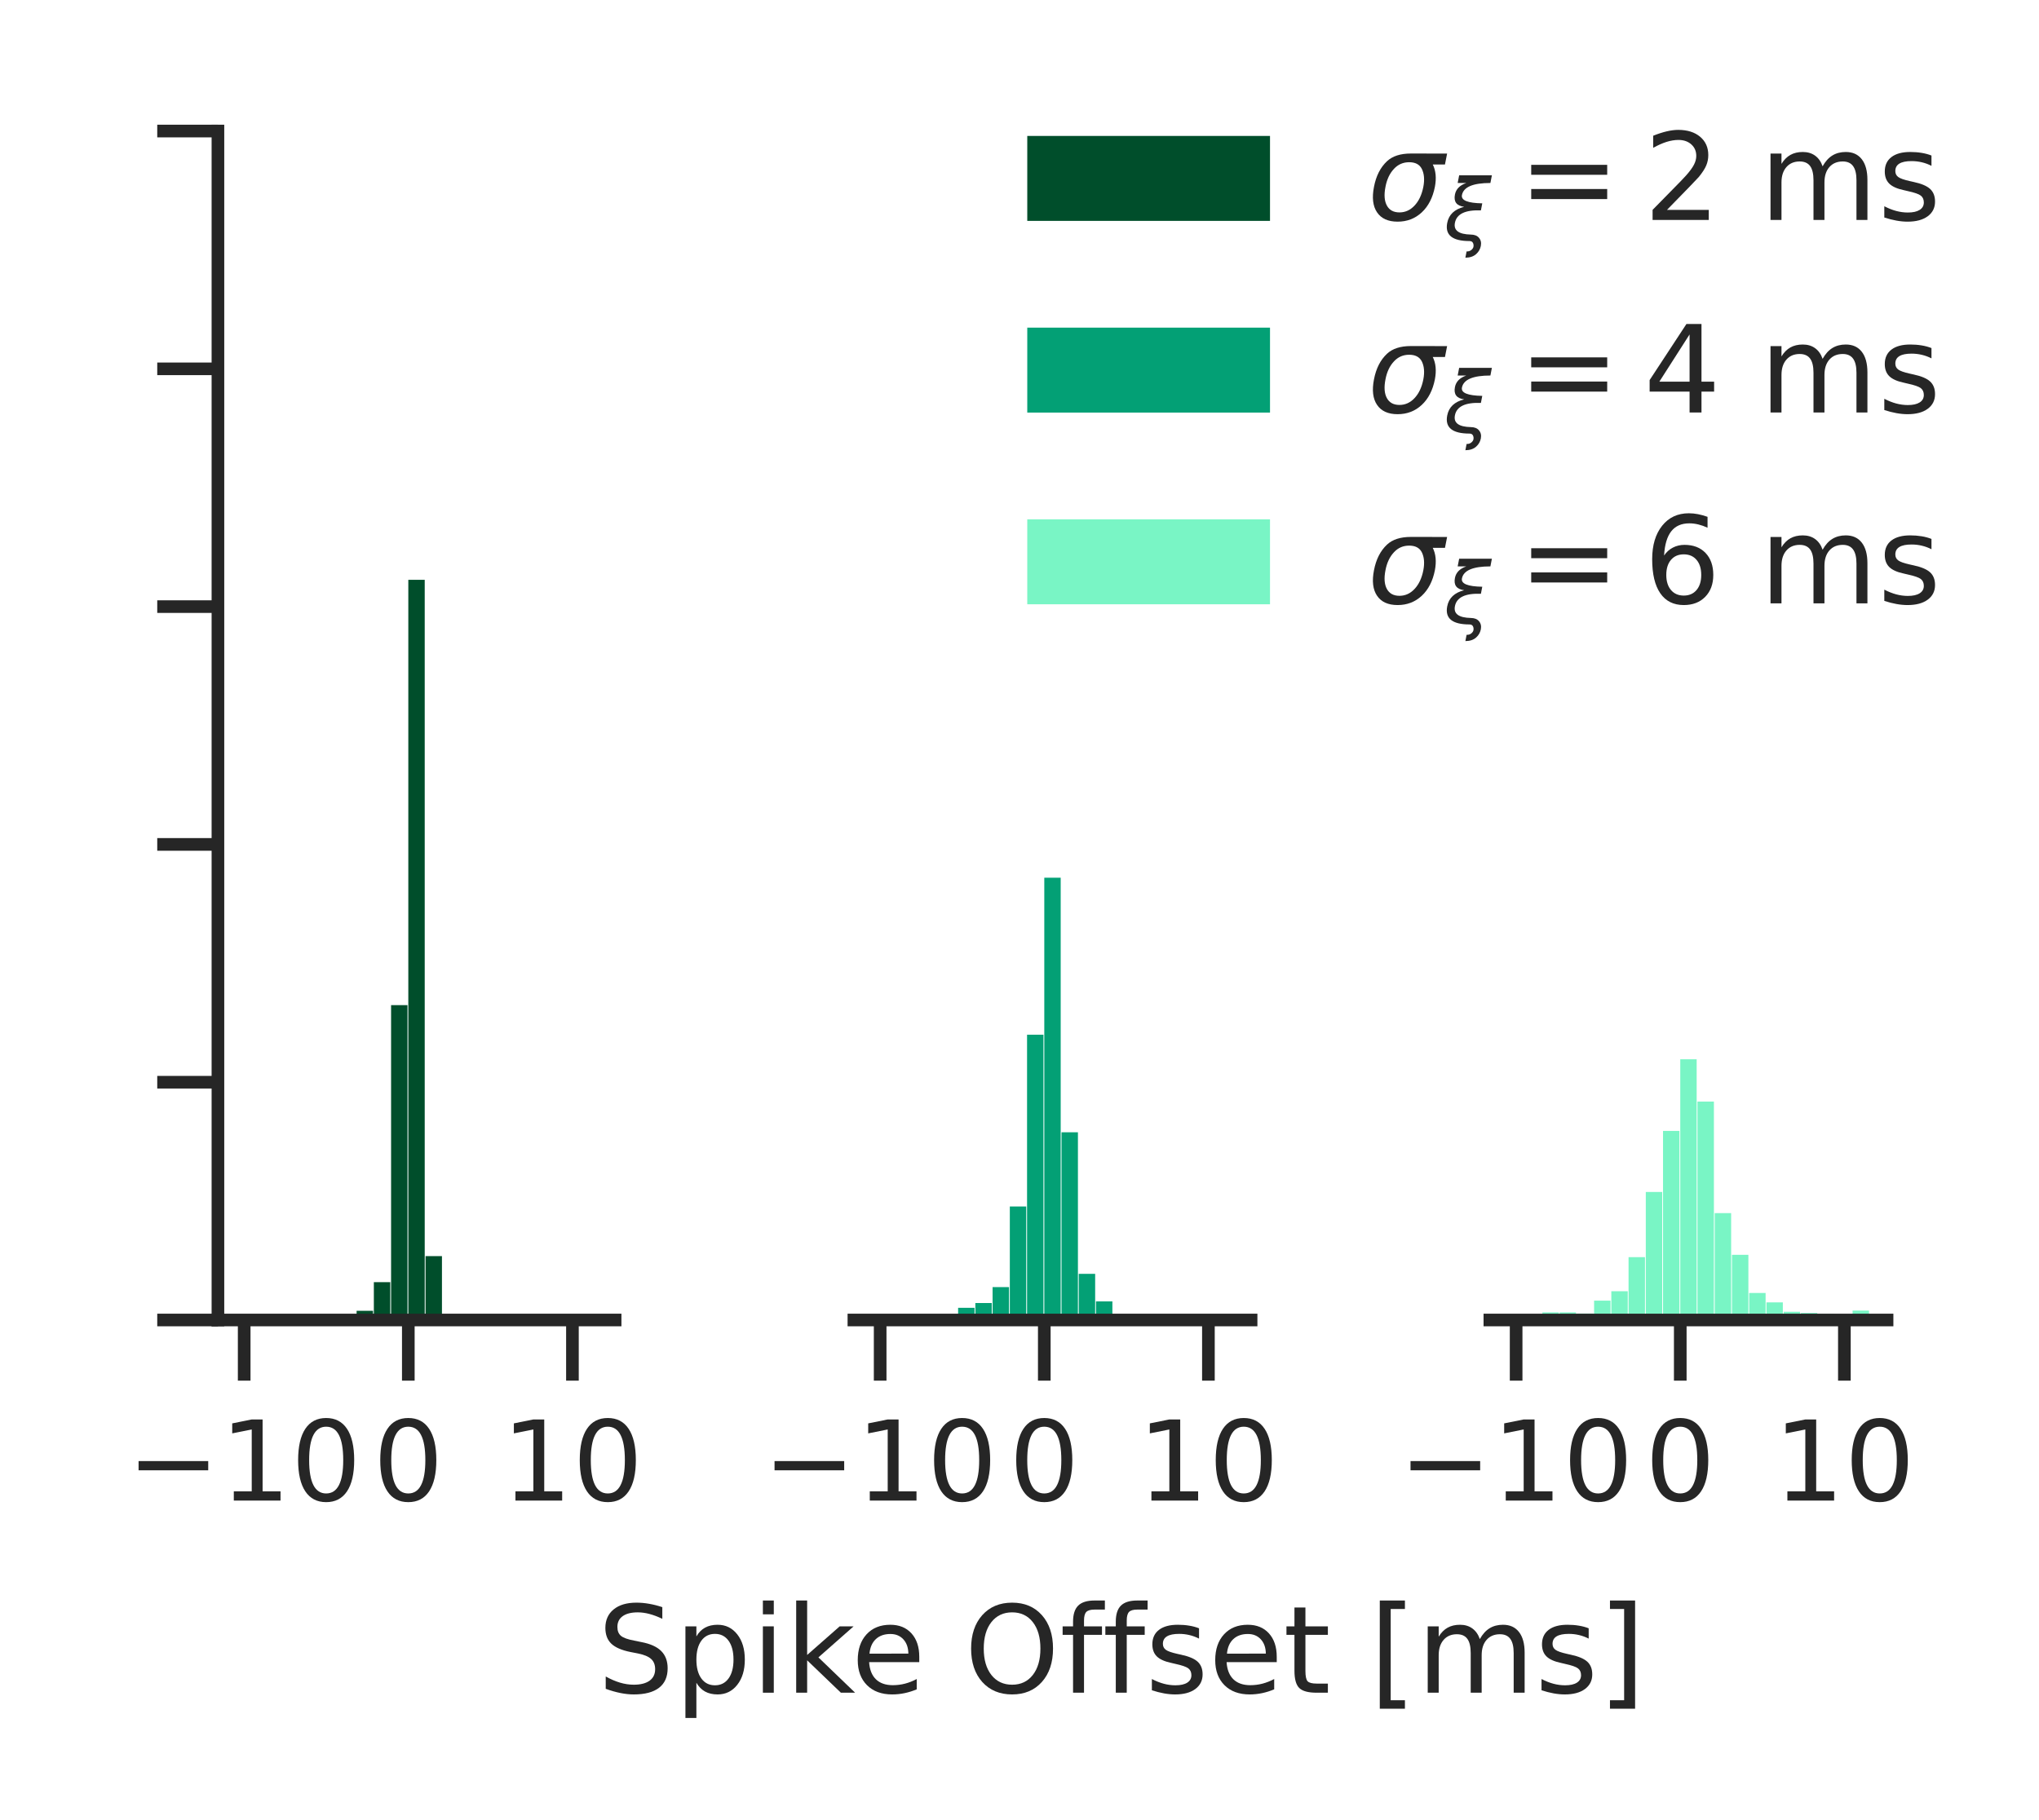 <?xml version="1.0" encoding="utf-8" standalone="no"?>
<!DOCTYPE svg PUBLIC "-//W3C//DTD SVG 1.1//EN"
  "http://www.w3.org/Graphics/SVG/1.1/DTD/svg11.dtd">
<!-- Created with matplotlib (https://matplotlib.org/) -->
<svg height="180pt" version="1.1" viewBox="0 0 201.6 180" width="201.6pt" xmlns="http://www.w3.org/2000/svg" xmlns:xlink="http://www.w3.org/1999/xlink">
 <defs>
  <style type="text/css">*{stroke-linecap:butt;stroke-linejoin:round;}</style>
 </defs>
 <g id="figure_1">
  <g id="patch_1">
   <path d="M 0 180 
L 201.6 180 
L 201.6 0 
L 0 0 
z
" style="fill:#ffffff;"/>
  </g>
  <g id="axes_1">
   <g id="patch_2">
    <path d="M 21.547 130.54 
L 60.817 130.54 
L 60.817 12.96 
L 21.547 12.96 
z
" style="fill:#ffffff;"/>
   </g>
   <g id="matplotlib.axis_1">
    <g id="xtick_1">
     <g id="line2d_1">
      <defs>
       <path d="M 0 0 
L 0 6 
" id="mb090e05987" style="stroke:#262626;stroke-width:1.25;"/>
      </defs>
      <g>
       <use style="fill:#262626;stroke:#262626;stroke-width:1.25;" x="24.143" xlink:href="#mb090e05987" y="130.54"/>
      </g>
     </g>
     <g id="text_1">
      <!-- −10 -->
      <g style="fill:#262626;" transform="translate(12.536 148.398)scale(0.11 -0.11)">
       <defs>
        <path d="M 10.594 35.5 
L 73.188 35.5 
L 73.188 27.203 
L 10.594 27.203 
z
" id="DejaVuSans-8722"/>
        <path d="M 12.406 8.297 
L 28.516 8.297 
L 28.516 63.922 
L 10.984 60.406 
L 10.984 69.391 
L 28.422 72.906 
L 38.281 72.906 
L 38.281 8.297 
L 54.391 8.297 
L 54.391 0 
L 12.406 0 
z
" id="DejaVuSans-49"/>
        <path d="M 31.781 66.406 
Q 24.172 66.406 20.328 58.906 
Q 16.5 51.422 16.5 36.375 
Q 16.5 21.391 20.328 13.891 
Q 24.172 6.391 31.781 6.391 
Q 39.453 6.391 43.281 13.891 
Q 47.125 21.391 47.125 36.375 
Q 47.125 51.422 43.281 58.906 
Q 39.453 66.406 31.781 66.406 
z
M 31.781 74.219 
Q 44.047 74.219 50.516 64.516 
Q 56.984 54.828 56.984 36.375 
Q 56.984 17.969 50.516 8.266 
Q 44.047 -1.422 31.781 -1.422 
Q 19.531 -1.422 13.062 8.266 
Q 6.594 17.969 6.594 36.375 
Q 6.594 54.828 13.062 64.516 
Q 19.531 74.219 31.781 74.219 
z
" id="DejaVuSans-48"/>
       </defs>
       <use xlink:href="#DejaVuSans-8722"/>
       <use x="83.789" xlink:href="#DejaVuSans-49"/>
       <use x="147.412" xlink:href="#DejaVuSans-48"/>
      </g>
     </g>
    </g>
    <g id="xtick_2">
     <g id="line2d_2">
      <g>
       <use style="fill:#262626;stroke:#262626;stroke-width:1.25;" x="40.371" xlink:href="#mb090e05987" y="130.54"/>
      </g>
     </g>
     <g id="text_2">
      <!-- 0 -->
      <g style="fill:#262626;" transform="translate(36.871 148.398)scale(0.11 -0.11)">
       <use xlink:href="#DejaVuSans-48"/>
      </g>
     </g>
    </g>
    <g id="xtick_3">
     <g id="line2d_3">
      <g>
       <use style="fill:#262626;stroke:#262626;stroke-width:1.25;" x="56.598" xlink:href="#mb090e05987" y="130.54"/>
      </g>
     </g>
     <g id="text_3">
      <!-- 10 -->
      <g style="fill:#262626;" transform="translate(49.599 148.398)scale(0.11 -0.11)">
       <use xlink:href="#DejaVuSans-49"/>
       <use x="63.623" xlink:href="#DejaVuSans-48"/>
      </g>
     </g>
    </g>
    <g id="text_4">
     <!--   -->
     <g style="fill:#262626;" transform="translate(39.275 163.804)scale(0.12 -0.12)">
      <defs>
       <path id="DejaVuSans-32"/>
      </defs>
      <use xlink:href="#DejaVuSans-32"/>
     </g>
    </g>
   </g>
   <g id="matplotlib.axis_2">
    <g id="ytick_1">
     <g id="line2d_4">
      <defs>
       <path d="M 0 0 
L -6 0 
" id="mf588ee63f9" style="stroke:#262626;stroke-width:1.25;"/>
      </defs>
      <g>
       <use style="fill:#262626;stroke:#262626;stroke-width:1.25;" x="21.547" xlink:href="#mf588ee63f9" y="130.54"/>
      </g>
     </g>
    </g>
    <g id="ytick_2">
     <g id="line2d_5">
      <g>
       <use style="fill:#262626;stroke:#262626;stroke-width:1.25;" x="21.547" xlink:href="#mf588ee63f9" y="107.024"/>
      </g>
     </g>
    </g>
    <g id="ytick_3">
     <g id="line2d_6">
      <g>
       <use style="fill:#262626;stroke:#262626;stroke-width:1.25;" x="21.547" xlink:href="#mf588ee63f9" y="83.508"/>
      </g>
     </g>
    </g>
    <g id="ytick_4">
     <g id="line2d_7">
      <g>
       <use style="fill:#262626;stroke:#262626;stroke-width:1.25;" x="21.547" xlink:href="#mf588ee63f9" y="59.992"/>
      </g>
     </g>
    </g>
    <g id="ytick_5">
     <g id="line2d_8">
      <g>
       <use style="fill:#262626;stroke:#262626;stroke-width:1.25;" x="21.547" xlink:href="#mf588ee63f9" y="36.476"/>
      </g>
     </g>
    </g>
    <g id="ytick_6">
     <g id="line2d_9">
      <g>
       <use style="fill:#262626;stroke:#262626;stroke-width:1.25;" x="21.547" xlink:href="#mf588ee63f9" y="12.96"/>
      </g>
     </g>
    </g>
   </g>
   <g id="patch_3">
    <path clip-path="url(#pfcad02a2de)" d="M 23.332 130.54 
L 24.955 130.54 
L 24.955 130.489 
L 23.332 130.489 
z
" style="fill:#004e2b;"/>
   </g>
   <g id="patch_4">
    <path clip-path="url(#pfcad02a2de)" d="M 25.036 130.54 
L 26.658 130.54 
L 26.658 130.489 
L 25.036 130.489 
z
" style="fill:#004e2b;"/>
   </g>
   <g id="patch_5">
    <path clip-path="url(#pfcad02a2de)" d="M 26.74 130.54 
L 28.362 130.54 
L 28.362 130.388 
L 26.74 130.388 
z
" style="fill:#004e2b;"/>
   </g>
   <g id="patch_6">
    <path clip-path="url(#pfcad02a2de)" d="M 28.443 130.54 
L 30.066 130.54 
L 30.066 130.338 
L 28.443 130.338 
z
" style="fill:#004e2b;"/>
   </g>
   <g id="patch_7">
    <path clip-path="url(#pfcad02a2de)" d="M 30.147 130.54 
L 31.77 130.54 
L 31.77 130.388 
L 30.147 130.388 
z
" style="fill:#004e2b;"/>
   </g>
   <g id="patch_8">
    <path clip-path="url(#pfcad02a2de)" d="M 31.851 130.54 
L 33.474 130.54 
L 33.474 130.136 
L 31.851 130.136 
z
" style="fill:#004e2b;"/>
   </g>
   <g id="patch_9">
    <path clip-path="url(#pfcad02a2de)" d="M 33.555 130.54 
L 35.178 130.54 
L 35.178 130.186 
L 33.555 130.186 
z
" style="fill:#004e2b;"/>
   </g>
   <g id="patch_10">
    <path clip-path="url(#pfcad02a2de)" d="M 35.259 130.54 
L 36.882 130.54 
L 36.882 129.63 
L 35.259 129.63 
z
" style="fill:#004e2b;"/>
   </g>
   <g id="patch_11">
    <path clip-path="url(#pfcad02a2de)" d="M 36.963 130.54 
L 38.586 130.54 
L 38.586 126.799 
L 36.963 126.799 
z
" style="fill:#004e2b;"/>
   </g>
   <g id="patch_12">
    <path clip-path="url(#pfcad02a2de)" d="M 38.667 130.54 
L 40.289 130.54 
L 40.289 99.401 
L 38.667 99.401 
z
" style="fill:#004e2b;"/>
   </g>
   <g id="patch_13">
    <path clip-path="url(#pfcad02a2de)" d="M 40.371 130.54 
L 41.993 130.54 
L 41.993 57.343 
L 40.371 57.343 
z
" style="fill:#004e2b;"/>
   </g>
   <g id="patch_14">
    <path clip-path="url(#pfcad02a2de)" d="M 42.074 130.54 
L 43.697 130.54 
L 43.697 124.221 
L 42.074 124.221 
z
" style="fill:#004e2b;"/>
   </g>
   <g id="patch_15">
    <path clip-path="url(#pfcad02a2de)" d="M 43.778 130.54 
L 45.401 130.54 
L 45.401 130.237 
L 43.778 130.237 
z
" style="fill:#004e2b;"/>
   </g>
   <g id="patch_16">
    <path clip-path="url(#pfcad02a2de)" d="M 45.482 130.54 
L 47.105 130.54 
L 47.105 130.237 
L 45.482 130.237 
z
" style="fill:#004e2b;"/>
   </g>
   <g id="patch_17">
    <path clip-path="url(#pfcad02a2de)" d="M 47.186 130.54 
L 48.809 130.54 
L 48.809 130.439 
L 47.186 130.439 
z
" style="fill:#004e2b;"/>
   </g>
   <g id="patch_18">
    <path clip-path="url(#pfcad02a2de)" d="M 48.89 130.54 
L 50.513 130.54 
L 50.513 130.489 
L 48.89 130.489 
z
" style="fill:#004e2b;"/>
   </g>
   <g id="patch_19">
    <path clip-path="url(#pfcad02a2de)" d="M 50.594 130.54 
L 52.217 130.54 
L 52.217 130.489 
L 50.594 130.489 
z
" style="fill:#004e2b;"/>
   </g>
   <g id="patch_20">
    <path clip-path="url(#pfcad02a2de)" d="M 52.298 130.54 
L 53.92 130.54 
L 53.92 130.489 
L 52.298 130.489 
z
" style="fill:#004e2b;"/>
   </g>
   <g id="patch_21">
    <path clip-path="url(#pfcad02a2de)" d="M 54.002 130.54 
L 55.624 130.54 
L 55.624 130.54 
L 54.002 130.54 
z
" style="fill:#004e2b;"/>
   </g>
   <g id="patch_22">
    <path clip-path="url(#pfcad02a2de)" d="M 55.705 130.54 
L 57.328 130.54 
L 57.328 130.54 
L 55.705 130.54 
z
" style="fill:#004e2b;"/>
   </g>
   <g id="patch_23">
    <path clip-path="url(#pfcad02a2de)" d="M 57.409 130.54 
L 59.032 130.54 
L 59.032 130.489 
L 57.409 130.489 
z
" style="fill:#004e2b;"/>
   </g>
   <g id="patch_24">
    <path d="M 21.547 130.54 
L 21.547 12.96 
" style="fill:none;stroke:#262626;stroke-linecap:square;stroke-linejoin:miter;stroke-width:1.25;"/>
   </g>
   <g id="patch_25">
    <path d="M 21.547 130.54 
L 60.817 130.54 
" style="fill:none;stroke:#262626;stroke-linecap:square;stroke-linejoin:miter;stroke-width:1.25;"/>
   </g>
  </g>
  <g id="axes_2">
   <g id="patch_26">
    <path d="M 84.427 130.54 
L 123.697 130.54 
L 123.697 12.96 
L 84.427 12.96 
z
" style="fill:#ffffff;"/>
   </g>
   <g id="matplotlib.axis_3">
    <g id="xtick_4">
     <g id="line2d_10">
      <g>
       <use style="fill:#262626;stroke:#262626;stroke-width:1.25;" x="87.023" xlink:href="#mb090e05987" y="130.54"/>
      </g>
     </g>
     <g id="text_5">
      <!-- −10 -->
      <g style="fill:#262626;" transform="translate(75.416 148.398)scale(0.11 -0.11)">
       <use xlink:href="#DejaVuSans-8722"/>
       <use x="83.789" xlink:href="#DejaVuSans-49"/>
       <use x="147.412" xlink:href="#DejaVuSans-48"/>
      </g>
     </g>
    </g>
    <g id="xtick_5">
     <g id="line2d_11">
      <g>
       <use style="fill:#262626;stroke:#262626;stroke-width:1.25;" x="103.251" xlink:href="#mb090e05987" y="130.54"/>
      </g>
     </g>
     <g id="text_6">
      <!-- 0 -->
      <g style="fill:#262626;" transform="translate(99.751 148.398)scale(0.11 -0.11)">
       <use xlink:href="#DejaVuSans-48"/>
      </g>
     </g>
    </g>
    <g id="xtick_6">
     <g id="line2d_12">
      <g>
       <use style="fill:#262626;stroke:#262626;stroke-width:1.25;" x="119.478" xlink:href="#mb090e05987" y="130.54"/>
      </g>
     </g>
     <g id="text_7">
      <!-- 10 -->
      <g style="fill:#262626;" transform="translate(112.479 148.398)scale(0.11 -0.11)">
       <use xlink:href="#DejaVuSans-49"/>
       <use x="63.623" xlink:href="#DejaVuSans-48"/>
      </g>
     </g>
    </g>
   </g>
   <g id="matplotlib.axis_4"/>
   <g id="patch_27">
    <path clip-path="url(#pceeee632f2)" d="M 86.212 130.54 
L 87.835 130.54 
L 87.835 130.33 
L 86.212 130.33 
z
" style="fill:#03a075;"/>
   </g>
   <g id="patch_28">
    <path clip-path="url(#pceeee632f2)" d="M 87.916 130.54 
L 89.538 130.54 
L 89.538 130.278 
L 87.916 130.278 
z
" style="fill:#03a075;"/>
   </g>
   <g id="patch_29">
    <path clip-path="url(#pceeee632f2)" d="M 89.62 130.54 
L 91.242 130.54 
L 91.242 130.12 
L 89.62 130.12 
z
" style="fill:#03a075;"/>
   </g>
   <g id="patch_30">
    <path clip-path="url(#pceeee632f2)" d="M 91.323 130.54 
L 92.946 130.54 
L 92.946 130.278 
L 91.323 130.278 
z
" style="fill:#03a075;"/>
   </g>
   <g id="patch_31">
    <path clip-path="url(#pceeee632f2)" d="M 93.027 130.54 
L 94.65 130.54 
L 94.65 130.12 
L 93.027 130.12 
z
" style="fill:#03a075;"/>
   </g>
   <g id="patch_32">
    <path clip-path="url(#pceeee632f2)" d="M 94.731 130.54 
L 96.354 130.54 
L 96.354 129.334 
L 94.731 129.334 
z
" style="fill:#03a075;"/>
   </g>
   <g id="patch_33">
    <path clip-path="url(#pceeee632f2)" d="M 96.435 130.54 
L 98.058 130.54 
L 98.058 128.862 
L 96.435 128.862 
z
" style="fill:#03a075;"/>
   </g>
   <g id="patch_34">
    <path clip-path="url(#pceeee632f2)" d="M 98.139 130.54 
L 99.762 130.54 
L 99.762 127.288 
L 98.139 127.288 
z
" style="fill:#03a075;"/>
   </g>
   <g id="patch_35">
    <path clip-path="url(#pceeee632f2)" d="M 99.843 130.54 
L 101.466 130.54 
L 101.466 119.317 
L 99.843 119.317 
z
" style="fill:#03a075;"/>
   </g>
   <g id="patch_36">
    <path clip-path="url(#pceeee632f2)" d="M 101.547 130.54 
L 103.169 130.54 
L 103.169 102.325 
L 101.547 102.325 
z
" style="fill:#03a075;"/>
   </g>
   <g id="patch_37">
    <path clip-path="url(#pceeee632f2)" d="M 103.251 130.54 
L 104.873 130.54 
L 104.873 86.801 
L 103.251 86.801 
z
" style="fill:#03a075;"/>
   </g>
   <g id="patch_38">
    <path clip-path="url(#pceeee632f2)" d="M 104.954 130.54 
L 106.577 130.54 
L 106.577 111.975 
L 104.954 111.975 
z
" style="fill:#03a075;"/>
   </g>
   <g id="patch_39">
    <path clip-path="url(#pceeee632f2)" d="M 106.658 130.54 
L 108.281 130.54 
L 108.281 125.977 
L 106.658 125.977 
z
" style="fill:#03a075;"/>
   </g>
   <g id="patch_40">
    <path clip-path="url(#pceeee632f2)" d="M 108.362 130.54 
L 109.985 130.54 
L 109.985 128.704 
L 108.362 128.704 
z
" style="fill:#03a075;"/>
   </g>
   <g id="patch_41">
    <path clip-path="url(#pceeee632f2)" d="M 110.066 130.54 
L 111.689 130.54 
L 111.689 130.068 
L 110.066 130.068 
z
" style="fill:#03a075;"/>
   </g>
   <g id="patch_42">
    <path clip-path="url(#pceeee632f2)" d="M 111.77 130.54 
L 113.393 130.54 
L 113.393 130.225 
L 111.77 130.225 
z
" style="fill:#03a075;"/>
   </g>
   <g id="patch_43">
    <path clip-path="url(#pceeee632f2)" d="M 113.474 130.54 
L 115.097 130.54 
L 115.097 130.33 
L 113.474 130.33 
z
" style="fill:#03a075;"/>
   </g>
   <g id="patch_44">
    <path clip-path="url(#pceeee632f2)" d="M 115.178 130.54 
L 116.8 130.54 
L 116.8 130.278 
L 115.178 130.278 
z
" style="fill:#03a075;"/>
   </g>
   <g id="patch_45">
    <path clip-path="url(#pceeee632f2)" d="M 116.882 130.54 
L 118.504 130.54 
L 118.504 130.33 
L 116.882 130.33 
z
" style="fill:#03a075;"/>
   </g>
   <g id="patch_46">
    <path clip-path="url(#pceeee632f2)" d="M 118.585 130.54 
L 120.208 130.54 
L 120.208 130.435 
L 118.585 130.435 
z
" style="fill:#03a075;"/>
   </g>
   <g id="patch_47">
    <path clip-path="url(#pceeee632f2)" d="M 120.289 130.54 
L 121.912 130.54 
L 121.912 130.383 
L 120.289 130.383 
z
" style="fill:#03a075;"/>
   </g>
   <g id="patch_48">
    <path d="M 84.427 130.54 
L 123.697 130.54 
" style="fill:none;stroke:#262626;stroke-linecap:square;stroke-linejoin:miter;stroke-width:1.25;"/>
   </g>
  </g>
  <g id="axes_3">
   <g id="patch_49">
    <path d="M 147.307 130.54 
L 186.577 130.54 
L 186.577 12.96 
L 147.307 12.96 
z
" style="fill:#ffffff;"/>
   </g>
   <g id="matplotlib.axis_5">
    <g id="xtick_7">
     <g id="line2d_13">
      <g>
       <use style="fill:#262626;stroke:#262626;stroke-width:1.25;" x="149.903" xlink:href="#mb090e05987" y="130.54"/>
      </g>
     </g>
     <g id="text_8">
      <!-- −10 -->
      <g style="fill:#262626;" transform="translate(138.296 148.398)scale(0.11 -0.11)">
       <use xlink:href="#DejaVuSans-8722"/>
       <use x="83.789" xlink:href="#DejaVuSans-49"/>
       <use x="147.412" xlink:href="#DejaVuSans-48"/>
      </g>
     </g>
    </g>
    <g id="xtick_8">
     <g id="line2d_14">
      <g>
       <use style="fill:#262626;stroke:#262626;stroke-width:1.25;" x="166.131" xlink:href="#mb090e05987" y="130.54"/>
      </g>
     </g>
     <g id="text_9">
      <!-- 0 -->
      <g style="fill:#262626;" transform="translate(162.631 148.398)scale(0.11 -0.11)">
       <use xlink:href="#DejaVuSans-48"/>
      </g>
     </g>
    </g>
    <g id="xtick_9">
     <g id="line2d_15">
      <g>
       <use style="fill:#262626;stroke:#262626;stroke-width:1.25;" x="182.358" xlink:href="#mb090e05987" y="130.54"/>
      </g>
     </g>
     <g id="text_10">
      <!-- 10 -->
      <g style="fill:#262626;" transform="translate(175.359 148.398)scale(0.11 -0.11)">
       <use xlink:href="#DejaVuSans-49"/>
       <use x="63.623" xlink:href="#DejaVuSans-48"/>
      </g>
     </g>
    </g>
   </g>
   <g id="matplotlib.axis_6"/>
   <g id="patch_50">
    <path clip-path="url(#p588c446667)" d="M 149.092 130.54 
L 150.715 130.54 
L 150.715 130.192 
L 149.092 130.192 
z
" style="fill:#79f5c5;"/>
   </g>
   <g id="patch_51">
    <path clip-path="url(#p588c446667)" d="M 150.796 130.54 
L 152.418 130.54 
L 152.418 130.075 
L 150.796 130.075 
z
" style="fill:#79f5c5;"/>
   </g>
   <g id="patch_52">
    <path clip-path="url(#p588c446667)" d="M 152.5 130.54 
L 154.122 130.54 
L 154.122 129.785 
L 152.5 129.785 
z
" style="fill:#79f5c5;"/>
   </g>
   <g id="patch_53">
    <path clip-path="url(#p588c446667)" d="M 154.203 130.54 
L 155.826 130.54 
L 155.826 129.785 
L 154.203 129.785 
z
" style="fill:#79f5c5;"/>
   </g>
   <g id="patch_54">
    <path clip-path="url(#p588c446667)" d="M 155.907 130.54 
L 157.53 130.54 
L 157.53 129.901 
L 155.907 129.901 
z
" style="fill:#79f5c5;"/>
   </g>
   <g id="patch_55">
    <path clip-path="url(#p588c446667)" d="M 157.611 130.54 
L 159.234 130.54 
L 159.234 128.624 
L 157.611 128.624 
z
" style="fill:#79f5c5;"/>
   </g>
   <g id="patch_56">
    <path clip-path="url(#p588c446667)" d="M 159.315 130.54 
L 160.938 130.54 
L 160.938 127.695 
L 159.315 127.695 
z
" style="fill:#79f5c5;"/>
   </g>
   <g id="patch_57">
    <path clip-path="url(#p588c446667)" d="M 161.019 130.54 
L 162.642 130.54 
L 162.642 124.327 
L 161.019 124.327 
z
" style="fill:#79f5c5;"/>
   </g>
   <g id="patch_58">
    <path clip-path="url(#p588c446667)" d="M 162.723 130.54 
L 164.346 130.54 
L 164.346 117.882 
L 162.723 117.882 
z
" style="fill:#79f5c5;"/>
   </g>
   <g id="patch_59">
    <path clip-path="url(#p588c446667)" d="M 164.427 130.54 
L 166.049 130.54 
L 166.049 111.843 
L 164.427 111.843 
z
" style="fill:#79f5c5;"/>
   </g>
   <g id="patch_60">
    <path clip-path="url(#p588c446667)" d="M 166.131 130.54 
L 167.753 130.54 
L 167.753 104.759 
L 166.131 104.759 
z
" style="fill:#79f5c5;"/>
   </g>
   <g id="patch_61">
    <path clip-path="url(#p588c446667)" d="M 167.834 130.54 
L 169.457 130.54 
L 169.457 108.94 
L 167.834 108.94 
z
" style="fill:#79f5c5;"/>
   </g>
   <g id="patch_62">
    <path clip-path="url(#p588c446667)" d="M 169.538 130.54 
L 171.161 130.54 
L 171.161 119.972 
L 169.538 119.972 
z
" style="fill:#79f5c5;"/>
   </g>
   <g id="patch_63">
    <path clip-path="url(#p588c446667)" d="M 171.242 130.54 
L 172.865 130.54 
L 172.865 124.095 
L 171.242 124.095 
z
" style="fill:#79f5c5;"/>
   </g>
   <g id="patch_64">
    <path clip-path="url(#p588c446667)" d="M 172.946 130.54 
L 174.569 130.54 
L 174.569 127.869 
L 172.946 127.869 
z
" style="fill:#79f5c5;"/>
   </g>
   <g id="patch_65">
    <path clip-path="url(#p588c446667)" d="M 174.65 130.54 
L 176.273 130.54 
L 176.273 128.798 
L 174.65 128.798 
z
" style="fill:#79f5c5;"/>
   </g>
   <g id="patch_66">
    <path clip-path="url(#p588c446667)" d="M 176.354 130.54 
L 177.977 130.54 
L 177.977 129.727 
L 176.354 129.727 
z
" style="fill:#79f5c5;"/>
   </g>
   <g id="patch_67">
    <path clip-path="url(#p588c446667)" d="M 178.058 130.54 
L 179.68 130.54 
L 179.68 129.843 
L 178.058 129.843 
z
" style="fill:#79f5c5;"/>
   </g>
   <g id="patch_68">
    <path clip-path="url(#p588c446667)" d="M 179.762 130.54 
L 181.384 130.54 
L 181.384 129.959 
L 179.762 129.959 
z
" style="fill:#79f5c5;"/>
   </g>
   <g id="patch_69">
    <path clip-path="url(#p588c446667)" d="M 181.465 130.54 
L 183.088 130.54 
L 183.088 130.075 
L 181.465 130.075 
z
" style="fill:#79f5c5;"/>
   </g>
   <g id="patch_70">
    <path clip-path="url(#p588c446667)" d="M 183.169 130.54 
L 184.792 130.54 
L 184.792 129.611 
L 183.169 129.611 
z
" style="fill:#79f5c5;"/>
   </g>
   <g id="patch_71">
    <path d="M 147.307 130.54 
L 186.577 130.54 
" style="fill:none;stroke:#262626;stroke-linecap:square;stroke-linejoin:miter;stroke-width:1.25;"/>
   </g>
  </g>
  <g id="text_11">
   <!-- Spike Offset [ms] -->
   <g style="fill:#262626;" transform="translate(59.063 167.4)scale(0.12 -0.12)">
    <defs>
     <path d="M 53.516 70.516 
L 53.516 60.891 
Q 47.906 63.578 42.922 64.891 
Q 37.938 66.219 33.297 66.219 
Q 25.25 66.219 20.875 63.094 
Q 16.5 59.969 16.5 54.203 
Q 16.5 49.359 19.406 46.891 
Q 22.312 44.438 30.422 42.922 
L 36.375 41.703 
Q 47.406 39.594 52.656 34.297 
Q 57.906 29 57.906 20.125 
Q 57.906 9.516 50.797 4.047 
Q 43.703 -1.422 29.984 -1.422 
Q 24.812 -1.422 18.969 -0.25 
Q 13.141 0.922 6.891 3.219 
L 6.891 13.375 
Q 12.891 10.016 18.656 8.297 
Q 24.422 6.594 29.984 6.594 
Q 38.422 6.594 43.016 9.906 
Q 47.609 13.234 47.609 19.391 
Q 47.609 24.75 44.312 27.781 
Q 41.016 30.812 33.5 32.328 
L 27.484 33.5 
Q 16.453 35.688 11.516 40.375 
Q 6.594 45.062 6.594 53.422 
Q 6.594 63.094 13.406 68.656 
Q 20.219 74.219 32.172 74.219 
Q 37.312 74.219 42.625 73.281 
Q 47.953 72.359 53.516 70.516 
z
" id="DejaVuSans-83"/>
     <path d="M 18.109 8.203 
L 18.109 -20.797 
L 9.078 -20.797 
L 9.078 54.688 
L 18.109 54.688 
L 18.109 46.391 
Q 20.953 51.266 25.266 53.625 
Q 29.594 56 35.594 56 
Q 45.562 56 51.781 48.094 
Q 58.016 40.188 58.016 27.297 
Q 58.016 14.406 51.781 6.484 
Q 45.562 -1.422 35.594 -1.422 
Q 29.594 -1.422 25.266 0.953 
Q 20.953 3.328 18.109 8.203 
z
M 48.688 27.297 
Q 48.688 37.203 44.609 42.844 
Q 40.531 48.484 33.406 48.484 
Q 26.266 48.484 22.188 42.844 
Q 18.109 37.203 18.109 27.297 
Q 18.109 17.391 22.188 11.75 
Q 26.266 6.109 33.406 6.109 
Q 40.531 6.109 44.609 11.75 
Q 48.688 17.391 48.688 27.297 
z
" id="DejaVuSans-112"/>
     <path d="M 9.422 54.688 
L 18.406 54.688 
L 18.406 0 
L 9.422 0 
z
M 9.422 75.984 
L 18.406 75.984 
L 18.406 64.594 
L 9.422 64.594 
z
" id="DejaVuSans-105"/>
     <path d="M 9.078 75.984 
L 18.109 75.984 
L 18.109 31.109 
L 44.922 54.688 
L 56.391 54.688 
L 27.391 29.109 
L 57.625 0 
L 45.906 0 
L 18.109 26.703 
L 18.109 0 
L 9.078 0 
z
" id="DejaVuSans-107"/>
     <path d="M 56.203 29.594 
L 56.203 25.203 
L 14.891 25.203 
Q 15.484 15.922 20.484 11.062 
Q 25.484 6.203 34.422 6.203 
Q 39.594 6.203 44.453 7.469 
Q 49.312 8.734 54.109 11.281 
L 54.109 2.781 
Q 49.266 0.734 44.188 -0.344 
Q 39.109 -1.422 33.891 -1.422 
Q 20.797 -1.422 13.156 6.188 
Q 5.516 13.812 5.516 26.812 
Q 5.516 40.234 12.766 48.109 
Q 20.016 56 32.328 56 
Q 43.359 56 49.781 48.891 
Q 56.203 41.797 56.203 29.594 
z
M 47.219 32.234 
Q 47.125 39.594 43.094 43.984 
Q 39.062 48.391 32.422 48.391 
Q 24.906 48.391 20.391 44.141 
Q 15.875 39.891 15.188 32.172 
z
" id="DejaVuSans-101"/>
     <path d="M 39.406 66.219 
Q 28.656 66.219 22.328 58.203 
Q 16.016 50.203 16.016 36.375 
Q 16.016 22.609 22.328 14.594 
Q 28.656 6.594 39.406 6.594 
Q 50.141 6.594 56.422 14.594 
Q 62.703 22.609 62.703 36.375 
Q 62.703 50.203 56.422 58.203 
Q 50.141 66.219 39.406 66.219 
z
M 39.406 74.219 
Q 54.734 74.219 63.906 63.938 
Q 73.094 53.656 73.094 36.375 
Q 73.094 19.141 63.906 8.859 
Q 54.734 -1.422 39.406 -1.422 
Q 24.031 -1.422 14.812 8.828 
Q 5.609 19.094 5.609 36.375 
Q 5.609 53.656 14.812 63.938 
Q 24.031 74.219 39.406 74.219 
z
" id="DejaVuSans-79"/>
     <path d="M 37.109 75.984 
L 37.109 68.5 
L 28.516 68.5 
Q 23.688 68.5 21.797 66.547 
Q 19.922 64.594 19.922 59.516 
L 19.922 54.688 
L 34.719 54.688 
L 34.719 47.703 
L 19.922 47.703 
L 19.922 0 
L 10.891 0 
L 10.891 47.703 
L 2.297 47.703 
L 2.297 54.688 
L 10.891 54.688 
L 10.891 58.5 
Q 10.891 67.625 15.141 71.797 
Q 19.391 75.984 28.609 75.984 
z
" id="DejaVuSans-102"/>
     <path d="M 44.281 53.078 
L 44.281 44.578 
Q 40.484 46.531 36.375 47.5 
Q 32.281 48.484 27.875 48.484 
Q 21.188 48.484 17.844 46.438 
Q 14.5 44.391 14.5 40.281 
Q 14.5 37.156 16.891 35.375 
Q 19.281 33.594 26.516 31.984 
L 29.594 31.297 
Q 39.156 29.25 43.188 25.516 
Q 47.219 21.781 47.219 15.094 
Q 47.219 7.469 41.188 3.016 
Q 35.156 -1.422 24.609 -1.422 
Q 20.219 -1.422 15.453 -0.562 
Q 10.688 0.297 5.422 2 
L 5.422 11.281 
Q 10.406 8.688 15.234 7.391 
Q 20.062 6.109 24.812 6.109 
Q 31.156 6.109 34.562 8.281 
Q 37.984 10.453 37.984 14.406 
Q 37.984 18.062 35.516 20.016 
Q 33.062 21.969 24.703 23.781 
L 21.578 24.516 
Q 13.234 26.266 9.516 29.906 
Q 5.812 33.547 5.812 39.891 
Q 5.812 47.609 11.281 51.797 
Q 16.75 56 26.812 56 
Q 31.781 56 36.172 55.266 
Q 40.578 54.547 44.281 53.078 
z
" id="DejaVuSans-115"/>
     <path d="M 18.312 70.219 
L 18.312 54.688 
L 36.812 54.688 
L 36.812 47.703 
L 18.312 47.703 
L 18.312 18.016 
Q 18.312 11.328 20.141 9.422 
Q 21.969 7.516 27.594 7.516 
L 36.812 7.516 
L 36.812 0 
L 27.594 0 
Q 17.188 0 13.234 3.875 
Q 9.281 7.766 9.281 18.016 
L 9.281 47.703 
L 2.688 47.703 
L 2.688 54.688 
L 9.281 54.688 
L 9.281 70.219 
z
" id="DejaVuSans-116"/>
     <path d="M 8.594 75.984 
L 29.297 75.984 
L 29.297 69 
L 17.578 69 
L 17.578 -6.203 
L 29.297 -6.203 
L 29.297 -13.188 
L 8.594 -13.188 
z
" id="DejaVuSans-91"/>
     <path d="M 52 44.188 
Q 55.375 50.25 60.062 53.125 
Q 64.75 56 71.094 56 
Q 79.641 56 84.281 50.016 
Q 88.922 44.047 88.922 33.016 
L 88.922 0 
L 79.891 0 
L 79.891 32.719 
Q 79.891 40.578 77.094 44.375 
Q 74.312 48.188 68.609 48.188 
Q 61.625 48.188 57.562 43.547 
Q 53.516 38.922 53.516 30.906 
L 53.516 0 
L 44.484 0 
L 44.484 32.719 
Q 44.484 40.625 41.703 44.406 
Q 38.922 48.188 33.109 48.188 
Q 26.219 48.188 22.156 43.531 
Q 18.109 38.875 18.109 30.906 
L 18.109 0 
L 9.078 0 
L 9.078 54.688 
L 18.109 54.688 
L 18.109 46.188 
Q 21.188 51.219 25.484 53.609 
Q 29.781 56 35.688 56 
Q 41.656 56 45.828 52.969 
Q 50 49.953 52 44.188 
z
" id="DejaVuSans-109"/>
     <path d="M 30.422 75.984 
L 30.422 -13.188 
L 9.719 -13.188 
L 9.719 -6.203 
L 21.391 -6.203 
L 21.391 69 
L 9.719 69 
L 9.719 75.984 
z
" id="DejaVuSans-93"/>
    </defs>
    <use xlink:href="#DejaVuSans-83"/>
    <use x="63.477" xlink:href="#DejaVuSans-112"/>
    <use x="126.953" xlink:href="#DejaVuSans-105"/>
    <use x="154.736" xlink:href="#DejaVuSans-107"/>
    <use x="209.021" xlink:href="#DejaVuSans-101"/>
    <use x="270.545" xlink:href="#DejaVuSans-32"/>
    <use x="302.332" xlink:href="#DejaVuSans-79"/>
    <use x="381.043" xlink:href="#DejaVuSans-102"/>
    <use x="416.248" xlink:href="#DejaVuSans-102"/>
    <use x="451.453" xlink:href="#DejaVuSans-115"/>
    <use x="503.553" xlink:href="#DejaVuSans-101"/>
    <use x="565.076" xlink:href="#DejaVuSans-116"/>
    <use x="604.285" xlink:href="#DejaVuSans-32"/>
    <use x="636.072" xlink:href="#DejaVuSans-91"/>
    <use x="675.086" xlink:href="#DejaVuSans-109"/>
    <use x="772.498" xlink:href="#DejaVuSans-115"/>
    <use x="824.598" xlink:href="#DejaVuSans-93"/>
   </g>
  </g>
  <g id="legend_1">
   <g id="patch_72">
    <path d="M 101.568 21.844 
L 125.568 21.844 
L 125.568 13.444 
L 101.568 13.444 
z
" style="fill:#004e2b;"/>
   </g>
   <g id="text_12">
    <!-- $\sigma_{\xi} = $2 ms -->
    <g style="fill:#262626;" transform="translate(135.168 21.844)scale(0.12 -0.12)">
     <defs>
      <path d="M 34.672 47.562 
Q 27.25 47.562 22.219 42.188 
Q 16.891 36.578 15.141 27.297 
Q 13.188 17.484 16.312 11.812 
Q 19.391 6.203 26.656 6.203 
Q 33.844 6.203 39.109 11.859 
Q 44.438 17.531 46.344 27.297 
Q 48.047 36.234 45.016 42.188 
Q 42.188 47.562 34.672 47.562 
z
M 36.078 54.734 
L 65.922 54.688 
L 64.156 45.703 
L 54.109 45.703 
Q 57.906 38.094 55.859 27.297 
Q 53.219 13.875 45.062 6.25 
Q 36.859 -1.422 25.141 -1.422 
Q 13.375 -1.422 8.203 6.25 
Q 3.031 13.875 5.672 27.297 
Q 8.25 40.766 16.406 48.391 
Q 23.188 54.734 36.078 54.734 
z
" id="DejaVuSans-Oblique-963"/>
      <path d="M 31.5 6.203 
Q 37.938 6.156 41.062 2.484 
Q 44.438 -1.375 43.312 -7.234 
Q 42.188 -12.844 37.844 -16.75 
Q 33.109 -21 25.141 -21 
Q 25.875 -17.328 26.562 -13.625 
Q 29.891 -13.875 32.375 -11.719 
Q 34.281 -10.016 34.625 -8.203 
Q 35.109 -5.609 33.984 -3.469 
Q 32.812 -1.422 30.031 -1.422 
Q -0.391 -1.422 3.766 19.922 
Q 6.594 34.578 23.688 38.875 
Q 10.359 40.625 12.844 53.328 
Q 14.703 62.938 26.219 66.938 
L 16.062 66.938 
L 17.828 75.984 
L 56.344 75.984 
L 54.594 66.938 
Q 23.875 66.938 21.094 52.734 
Q 19.281 43.406 45.016 42.969 
L 43.406 34.672 
Q 15.766 35.75 12.797 19.922 
Q 10.297 6.688 31.5 6.203 
z
" id="DejaVuSans-Oblique-958"/>
      <path d="M 10.594 45.406 
L 73.188 45.406 
L 73.188 37.203 
L 10.594 37.203 
z
M 10.594 25.484 
L 73.188 25.484 
L 73.188 17.188 
L 10.594 17.188 
z
" id="DejaVuSans-61"/>
      <path d="M 19.188 8.297 
L 53.609 8.297 
L 53.609 0 
L 7.328 0 
L 7.328 8.297 
Q 12.938 14.109 22.625 23.891 
Q 32.328 33.688 34.812 36.531 
Q 39.547 41.844 41.422 45.531 
Q 43.312 49.219 43.312 52.781 
Q 43.312 58.594 39.234 62.25 
Q 35.156 65.922 28.609 65.922 
Q 23.969 65.922 18.812 64.312 
Q 13.672 62.703 7.812 59.422 
L 7.812 69.391 
Q 13.766 71.781 18.938 73 
Q 24.125 74.219 28.422 74.219 
Q 39.75 74.219 46.484 68.547 
Q 53.219 62.891 53.219 53.422 
Q 53.219 48.922 51.531 44.891 
Q 49.859 40.875 45.406 35.406 
Q 44.188 33.984 37.641 27.219 
Q 31.109 20.453 19.188 8.297 
z
" id="DejaVuSans-50"/>
     </defs>
     <use transform="translate(0 0.781)" xlink:href="#DejaVuSans-Oblique-963"/>
     <use transform="translate(63.379 -15.625)scale(0.7)" xlink:href="#DejaVuSans-Oblique-958"/>
     <use transform="translate(124.629 0.781)" xlink:href="#DejaVuSans-61"/>
     <use transform="translate(227.9 0.781)" xlink:href="#DejaVuSans-50"/>
     <use transform="translate(291.523 0.781)" xlink:href="#DejaVuSans-32"/>
     <use transform="translate(323.311 0.781)" xlink:href="#DejaVuSans-109"/>
     <use transform="translate(420.723 0.781)" xlink:href="#DejaVuSans-115"/>
    </g>
   </g>
   <g id="patch_73">
    <path d="M 101.568 40.802 
L 125.568 40.802 
L 125.568 32.402 
L 101.568 32.402 
z
" style="fill:#03a075;"/>
   </g>
   <g id="text_13">
    <!-- $\sigma_{\xi} = $4 ms -->
    <g style="fill:#262626;" transform="translate(135.168 40.802)scale(0.12 -0.12)">
     <defs>
      <path d="M 37.797 64.312 
L 12.891 25.391 
L 37.797 25.391 
z
M 35.203 72.906 
L 47.609 72.906 
L 47.609 25.391 
L 58.016 25.391 
L 58.016 17.188 
L 47.609 17.188 
L 47.609 0 
L 37.797 0 
L 37.797 17.188 
L 4.891 17.188 
L 4.891 26.703 
z
" id="DejaVuSans-52"/>
     </defs>
     <use transform="translate(0 0.094)" xlink:href="#DejaVuSans-Oblique-963"/>
     <use transform="translate(63.379 -16.312)scale(0.7)" xlink:href="#DejaVuSans-Oblique-958"/>
     <use transform="translate(124.629 0.094)" xlink:href="#DejaVuSans-61"/>
     <use transform="translate(227.9 0.094)" xlink:href="#DejaVuSans-52"/>
     <use transform="translate(291.523 0.094)" xlink:href="#DejaVuSans-32"/>
     <use transform="translate(323.311 0.094)" xlink:href="#DejaVuSans-109"/>
     <use transform="translate(420.723 0.094)" xlink:href="#DejaVuSans-115"/>
    </g>
   </g>
   <g id="patch_74">
    <path d="M 101.568 59.76 
L 125.568 59.76 
L 125.568 51.36 
L 101.568 51.36 
z
" style="fill:#79f5c5;"/>
   </g>
   <g id="text_14">
    <!-- $\sigma_{\xi} = $6 ms -->
    <g style="fill:#262626;" transform="translate(135.168 59.76)scale(0.12 -0.12)">
     <defs>
      <path d="M 33.016 40.375 
Q 26.375 40.375 22.484 35.828 
Q 18.609 31.297 18.609 23.391 
Q 18.609 15.531 22.484 10.953 
Q 26.375 6.391 33.016 6.391 
Q 39.656 6.391 43.531 10.953 
Q 47.406 15.531 47.406 23.391 
Q 47.406 31.297 43.531 35.828 
Q 39.656 40.375 33.016 40.375 
z
M 52.594 71.297 
L 52.594 62.312 
Q 48.875 64.062 45.094 64.984 
Q 41.312 65.922 37.594 65.922 
Q 27.828 65.922 22.672 59.328 
Q 17.531 52.734 16.797 39.406 
Q 19.672 43.656 24.016 45.922 
Q 28.375 48.188 33.594 48.188 
Q 44.578 48.188 50.953 41.516 
Q 57.328 34.859 57.328 23.391 
Q 57.328 12.156 50.688 5.359 
Q 44.047 -1.422 33.016 -1.422 
Q 20.359 -1.422 13.672 8.266 
Q 6.984 17.969 6.984 36.375 
Q 6.984 53.656 15.188 63.938 
Q 23.391 74.219 37.203 74.219 
Q 40.922 74.219 44.703 73.484 
Q 48.484 72.75 52.594 71.297 
z
" id="DejaVuSans-54"/>
     </defs>
     <use transform="translate(0 0.781)" xlink:href="#DejaVuSans-Oblique-963"/>
     <use transform="translate(63.379 -15.625)scale(0.7)" xlink:href="#DejaVuSans-Oblique-958"/>
     <use transform="translate(124.629 0.781)" xlink:href="#DejaVuSans-61"/>
     <use transform="translate(227.9 0.781)" xlink:href="#DejaVuSans-54"/>
     <use transform="translate(291.523 0.781)" xlink:href="#DejaVuSans-32"/>
     <use transform="translate(323.311 0.781)" xlink:href="#DejaVuSans-109"/>
     <use transform="translate(420.723 0.781)" xlink:href="#DejaVuSans-115"/>
    </g>
   </g>
  </g>
 </g>
 <defs>
  <clipPath id="pfcad02a2de">
   <rect height="117.58" width="39.27" x="21.547" y="12.96"/>
  </clipPath>
  <clipPath id="pceeee632f2">
   <rect height="117.58" width="39.27" x="84.427" y="12.96"/>
  </clipPath>
  <clipPath id="p588c446667">
   <rect height="117.58" width="39.27" x="147.307" y="12.96"/>
  </clipPath>
 </defs>
</svg>
